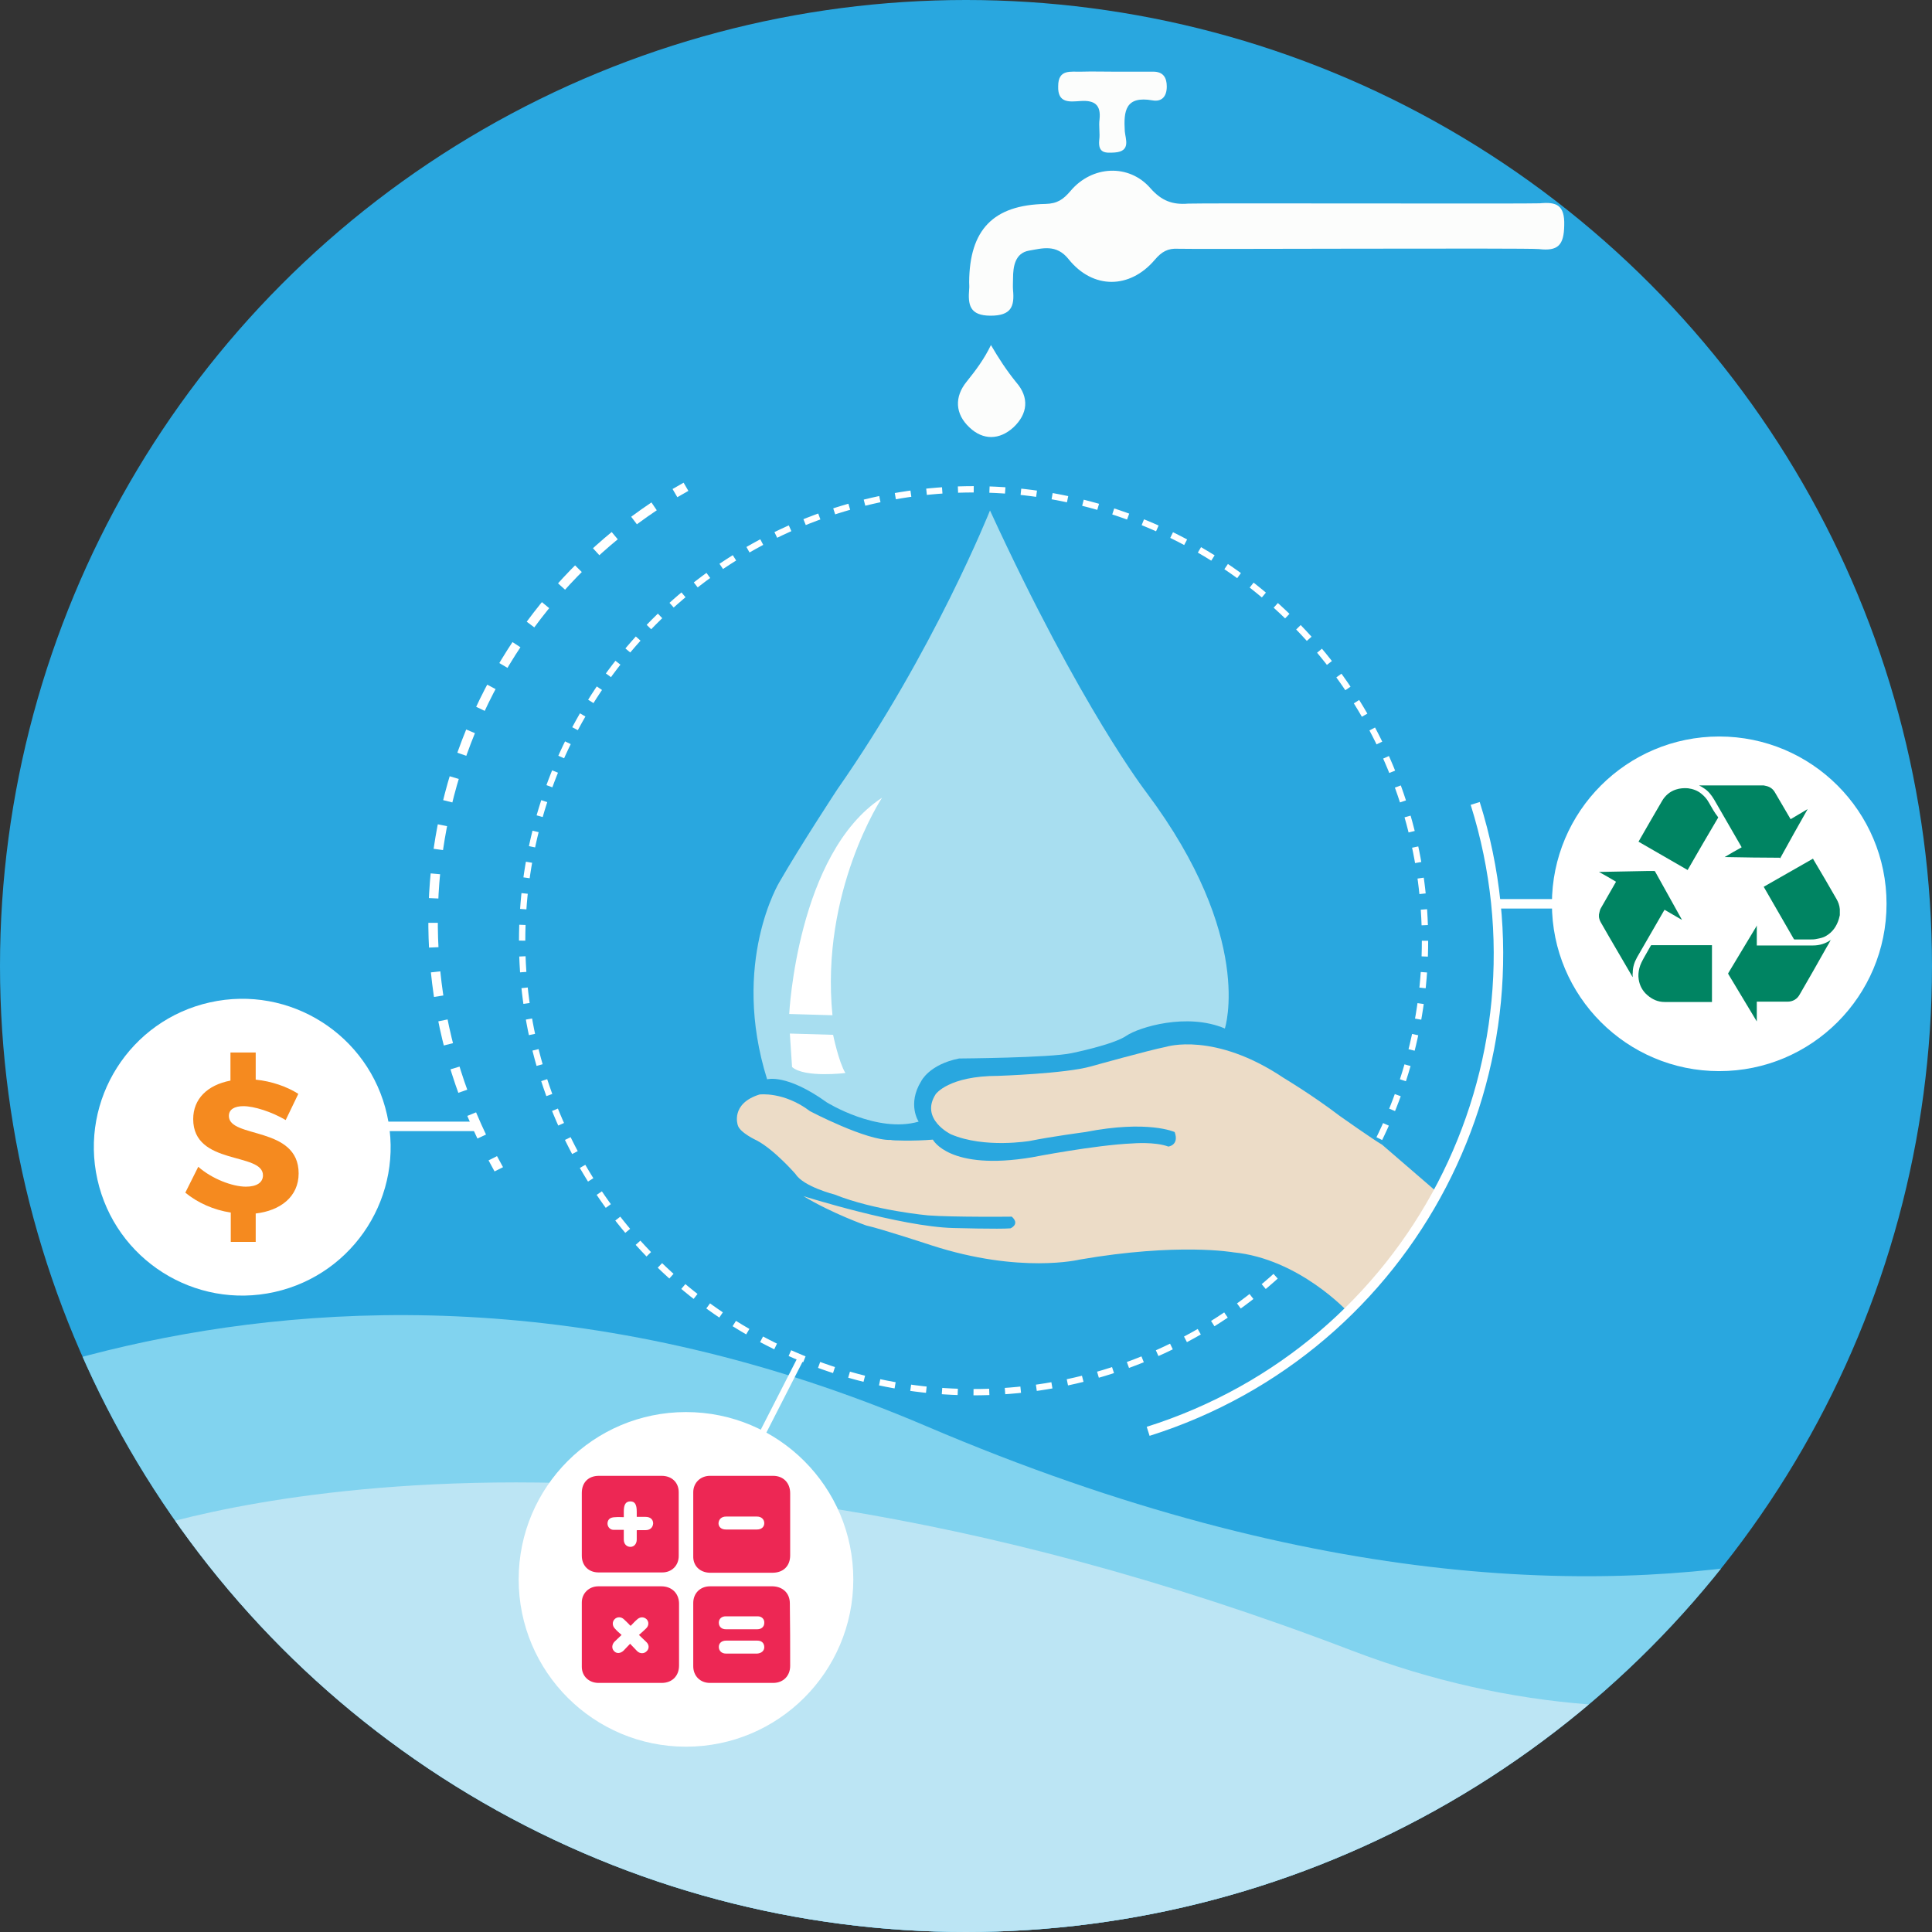 <?xml version="1.0" encoding="utf-8"?>
<!-- Generator: Adobe Illustrator 20.0.0, SVG Export Plug-In . SVG Version: 6.00 Build 0)  -->
<svg version="1.1" id="Layer_1" xmlns="http://www.w3.org/2000/svg" xmlns:xlink="http://www.w3.org/1999/xlink" x="0px" y="0px"
	 viewBox="0 0 612 612" style="enable-background:new 0 0 612 612;" xml:space="preserve">
<rect x="0" y="0" width="612" height="612" fill="#333333" stroke="none"/>
<style type="text/css">
	.st0{clip-path:url(#SVGID_2_);fill:#81D3EF;}
	.st1{clip-path:url(#SVGID_2_);fill:#BCE5F4;}
	.st2{fill:#FFFFFF;}
	.st3{fill:#A8DEF0;}
	.st4{fill:none;stroke:#FFFFFF;stroke-width:2;stroke-miterlimit:10;stroke-dasharray:4.992,4.992;}
	.st5{fill:#ECDCC7;}
	.st6{fill:none;stroke:#FFFFFF;stroke-width:2;stroke-miterlimit:10;}
	.st7{fill:#ED2754;}
	.st8{fill:none;stroke:#FFFFFF;stroke-width:3;stroke-miterlimit:10;}
	.st9{fill:#008462;}
	.st10{fill:none;stroke:#FFFFFF;stroke-width:3;stroke-miterlimit:10;stroke-dasharray:7.777,7.777;}
	.st11{fill:#FCFDFC;}
	.st12{fill:#F58A1F;}
</style>
<g>
	<g>
		<defs>
			<circle id="SVGID_1_" cx="306" cy="306" r="306"/>
		</defs>
		<use xlink:href="#SVGID_1_"  style="overflow:visible;fill:#29A7DF;"/>
		<clipPath id="SVGID_2_">
			<use xlink:href="#SVGID_1_"  style="overflow:visible;"/>
		</clipPath>
		<path class="st0" d="M-60.9,466c0,0,151.1-101,354.4-14.2c248.8,106.3,375.9,1,375.9,1l-71,183.1l-179,7l-321,41.3l-116.4-86
			L-60.9,466z"/>
		<path class="st1" d="M40.5,486.2c0,0,146.7-55.6,387.6,36.6C633.8,601.4,798,395.3,798,395.3l-72.4,205l-294.6,99.1l-216.8-5.1
			L40.5,486.2z"/>
	</g>
	<circle class="st2" cx="217.3" cy="500.3" r="53"/>
	<g>
		<path class="st3" d="M313.6,161.7c0,0-17.7,44.5-48.4,88.4c0,0-11.5,17.5-18.3,29.3c0,0-15.5,25.5-3.9,62.5c0,0,6.1-1.9,18.9,7.3
			c0,0,15.9,9.9,29.1,6.1c0,0-3.7-5.5,0.8-12.8c0,0,2.5-5.3,12-7.2c0,0,28.9-0.2,35.7-1.7c0,0,13.3-2.7,17.3-5.5
			c4-2.7,19.2-7.4,31.2-2.3c0,0,9.5-28.9-24.8-74.7C363.1,250.9,342.6,224.7,313.6,161.7z"/>
		<path class="st2" d="M250,321.2c0,0,2.5-50.9,29.4-68.5c0,0-19.6,29.6-15.7,68.9L250,321.2z"/>
		<path class="st2" d="M250.2,327.4l13.7,0.4c0,0,1.8,8.7,3.9,12.1c0,0-12.9,1.6-16.9-1.9L250.2,327.4z"/>
	</g>
	<g>
		<circle class="st4" cx="308.4" cy="298" r="143"/>
	</g>
	<path class="st5" d="M295.5,361c0,0,5.1,10,31.4,5.6c0,0,20-3.9,31.9-4.4c0,0,7-0.6,11.3,1c0,0,3.5-0.4,2-4.6c0,0-8.4-3.9-28.3,0
		c0,0-10.6,1.4-17.5,2.8c0,0-14.4,2.5-25.1-2.1c0,0-9.9-4.8-4.8-12.7c0,0,4-5.8,19.8-5.8c0,0,21.3-0.7,29.4-3c0,0,18.2-5.1,23.8-6.2
		c0,0,15.3-4.9,37.3,9.9c0,0,8.9,5.3,17.7,12c0,0,10.6,7.5,13.4,9.1l17.5,15.1l-13.9,21.7L427,415.6c0,0-15.5-16.9-36.3-18.9
		c0,0-17.5-3.1-48.7,2.3c0,0-18.8,4.6-46.9-4.5c0,0-16.1-5.3-20.7-6.3c0,0-10.8-3.8-19.9-9.3c0,0,30.8,9.7,47.5,10.1
		c0,0,14.6,0.4,18.1,0.1c0,0,3.1-1.3,0.4-3.7c0,0-18.5,0.2-26.5-0.4c0,0-16.9-1.5-29.6-6.6c0,0-9.9-2.5-12.4-6.5
		c0,0-6.6-7.6-12.2-10.6c0,0-5.5-2.5-6.1-4.9c0,0-2.4-6.8,6.9-9.7c0,0,7.7-1,16,5.3c0,0,17.9,9.4,25.6,9.1
		C282.3,361.3,289.6,361.5,295.5,361z"/>
	<line class="st6" x1="253.7" y1="430.2" x2="237.3" y2="462.3"/>
	<g>
		<path class="st7" d="M224.8,498.2c3.3,0,6.7,0,10,0c1.6,0,3.3,0,4.9,0c1.7,0,3.3,0,5,0c3.4,0,5.6-2.1,5.6-5.5c0-6.6,0-13.1,0-19.7
			c0-3.3-2.2-5.5-5.4-5.5c-6.7,0-13.3,0-20,0c-3,0-5.3,2.2-5.3,5.2c0,6.7,0,13.5,0,20.2C219.5,496,221.7,498.1,224.8,498.2z
			 M230,480.4c3.3,0,6.6,0,9.8,0c1.4,0,2.3,0.9,2.3,2.1c0,1.2-0.9,2-2.3,2c-1.7,0-3.3,0-5,0c-1.6,0-3.2,0-4.9,0
			c-1.4,0-2.3-0.8-2.3-2C227.7,481.2,228.6,480.4,230,480.4z"/>
		<path class="st7" d="M209.5,502.5c-3.3,0-6.6,0-9.8,0c-3.4,0-6.8,0-10.2,0c-2.9,0-5.2,2.2-5.2,5.1c0,6.8,0,13.6,0,20.4
			c0,3,2.3,5.1,5.3,5.1c6.7,0,13.3,0,20,0c3.3,0,5.5-2.2,5.5-5.5c0-6.6,0-13.2,0-19.8C215,504.7,212.8,502.5,209.5,502.5z
			 M204.8,523.1c-0.8,0.8-2.1,0.8-3-0.1c-0.7-0.7-1.4-1.5-2.2-2.3c-0.8,0.8-1.4,1.5-2.1,2.2c-1,0.9-2.2,1-3,0.1
			c-0.8-0.8-0.7-2.1,0.2-3c0.7-0.7,1.4-1.3,2.2-2.1c-0.8-0.7-1.5-1.3-2.1-2c-0.9-0.9-0.9-2.2-0.1-3c0.8-0.8,2.1-0.8,3,0.1
			c0.6,0.6,1.3,1.2,1.9,1.9c0,0,0.1,0,0.2,0.1c0.6-0.6,1.2-1.3,1.9-1.9c1-1,2.2-1,3.1-0.2c0.8,0.8,0.8,2.1-0.2,3
			c-0.7,0.7-1.4,1.3-2.2,2c0.8,0.8,1.6,1.5,2.3,2.2C205.7,521,205.7,522.3,204.8,523.1z"/>
		<path class="st7" d="M209.6,467.5c-3.3,0-6.6,0-9.9,0c0,0,0,0,0,0c-3.3,0-6.7,0-10,0c-3.3,0-5.4,2.1-5.4,5.4c0,6.6,0,13.3,0,19.9
			c0,3.2,2.2,5.3,5.3,5.3c6.7,0,13.5,0,20.2,0c3,0,5.2-2.2,5.2-5.2c0-6.7,0-13.5,0-20.2C215,469.6,212.8,467.5,209.6,467.5z
			 M204.5,484.7c-0.9,0-1.7,0-2.6,0c-0.1,0-0.1,0-0.2,0.1c0,1,0,1.9,0,2.9c0,1.3-0.8,2.3-2,2.3c-1.2,0-2.1-0.9-2.1-2.3
			c0-1,0-1.9,0-3.1c-1.1,0-2.2,0-3.3,0c-0.9,0-1.6-0.7-1.8-1.5c-0.2-0.8,0.1-1.8,0.9-2.2c0.4-0.2,1-0.3,1.5-0.3c0.9-0.1,1.7,0,2.7,0
			c0-0.7,0-1.2,0-1.8c0-2.2,0.6-3.2,2.1-3.2c1.4,0,2,1,2,3.2c0,0.5,0,1.1,0,1.7c1,0,1.9,0,2.8,0c1.5,0,2.4,0.8,2.4,2.1
			C206.8,483.9,205.9,484.7,204.5,484.7z"/>
		<path class="st7" d="M250.2,507.9c0-3.2-2.2-5.3-5.4-5.4c-3.3,0-6.6,0-9.9,0c0,0,0,0,0,0c-1.7,0-3.4,0-5,0c-1.7,0-3.4,0-5,0
			c-3.1,0-5.3,2.2-5.3,5.3c0,6.7,0,13.3,0,20c0,3.1,2.2,5.3,5.3,5.3c6.7,0,13.3,0,20,0c3.2,0,5.4-2.2,5.4-5.4
			C250.3,521.2,250.3,514.5,250.2,507.9z M239.9,523.8c-3.3,0-6.7,0-10,0c-1.3,0-2.2-0.9-2.2-2.1c0-1.2,0.9-2,2.3-2c1.7,0,3.4,0,5,0
			c1.6,0,3.2,0,4.9,0c1.4,0,2.2,0.8,2.2,2.1C242.1,522.9,241.2,523.7,239.9,523.8z M239.9,516.1c-1.7,0-3.4,0-5,0c-1.7,0-3.3,0-5,0
			c-1.3,0-2.2-0.8-2.2-2.1c0-1.2,0.9-2,2.2-2c3.4,0,6.7,0,10.1,0c1.3,0,2.2,0.9,2.1,2.1C242.1,515.3,241.2,516.1,239.9,516.1z"/>
	</g>
	<line class="st8" x1="474.7" y1="286.3" x2="533.2" y2="286.3"/>
	<circle class="st2" cx="544.6" cy="286.3" r="53"/>
	<g>
		<path class="st9" d="M518.6,303.2c2.9-5,5.7-9.9,8.6-14.9c0,0,0.1-0.1,0.1-0.1c1.8,1.1,3.7,2.1,5.5,3.2c-0.1-0.1-0.1-0.2-0.1-0.2
			c-0.5-0.9-1-1.8-1.5-2.7c-2.3-4.1-4.6-8.3-6.9-12.4c-0.1-0.1-0.1-0.2-0.3-0.2c-0.6,0-1.2,0-1.8,0c-5.1,0.1-10.3,0.2-15.4,0.3
			c-0.1,0-0.2,0-0.3,0c0,0,0,0,0,0c1.8,1,3.6,2,5.4,3.1c0,0.1-0.1,0.2-0.1,0.2c-1.6,2.7-3.1,5.5-4.7,8.2c-0.2,0.3-0.3,0.7-0.4,1.1
			c-0.1,0.3-0.1,0.6-0.2,0.9c0,0.2,0,0.5,0,0.7c0,0,0,0.1,0,0.1c0.1,0.6,0.3,1.2,0.6,1.7c3.3,5.8,6.7,11.5,10,17.2
			c0,0,0.1,0.1,0.1,0.1c0-0.4-0.1-0.9,0-1.3C517.2,306.4,517.7,304.8,518.6,303.2z"/>
		<path class="st9" d="M564,271.7c2.8-5.1,5.6-10.1,8.5-15.2c0,0,0-0.1,0.1-0.2c-1.8,1.1-3.6,2.1-5.4,3.2c0-0.1-0.1-0.1-0.1-0.2
			c-1.6-2.7-3.2-5.5-4.8-8.2c-0.6-1.1-1.5-1.8-2.7-2.1c-0.3-0.1-0.6-0.1-0.9-0.2c-6.8,0-13.7,0-20.5,0c0.1,0,0.2,0.1,0.2,0.1
			c0.4,0.2,0.8,0.4,1.2,0.7c1.5,0.9,2.5,2.2,3.4,3.7c2.9,5,5.7,9.9,8.6,14.9c0,0.1,0.1,0.1,0.1,0.2c-1.8,1-3.6,2-5.4,3.1
			c0.2,0,0.4,0,0.6,0c5.6,0.1,11.2,0.2,16.8,0.2C563.9,271.9,564,271.9,564,271.7z"/>
		<path class="st9" d="M582.8,288c-0.1-1.2-0.5-2.3-1.1-3.3c-2.4-4.2-4.8-8.3-7.3-12.5c0-0.1-0.1-0.1-0.1-0.2
			c-5.2,3-10.4,5.9-15.6,8.9c0,0.1,0.1,0.1,0.1,0.2c3.1,5.4,6.3,10.9,9.4,16.3c0.1,0.1,0.1,0.2,0.3,0.2c1.6,0,3.1,0,4.7,0
			c0.8,0,1.6,0,2.4-0.2c1-0.2,2-0.4,2.8-0.9c2.1-1.2,3.4-3.1,4.1-5.4c0.1-0.4,0.2-0.8,0.3-1.2C582.8,289.3,582.8,288.7,582.8,288
			C582.8,288.1,582.8,288.1,582.8,288z"/>
		<path class="st9" d="M580,297.7c-1.7,1.2-3.6,1.8-5.7,1.8c-5.9,0-11.7,0-17.6,0c0,0-0.1,0-0.2,0c0-2.1,0-4.2,0-6.3
			c-0.1,0-0.1,0.1-0.1,0.2c-3,4.9-5.9,9.9-8.9,14.8c-0.1,0.1-0.1,0.2,0,0.4c3,4.9,5.9,9.9,8.9,14.8c0,0.1,0.1,0.1,0.1,0.1
			c0,0,0,0,0,0c0-2.1,0-4.1,0-6.2c0.1,0,0.2,0,0.3,0c3.1,0,6.3,0,9.4,0c1.7,0,3.1-0.8,3.9-2.3c2.9-5,5.7-9.9,8.5-14.9
			c0.5-0.8,1-1.7,1.4-2.5C580,297.6,580,297.6,580,297.7C580,297.6,580,297.7,580,297.7z"/>
		<path class="st9" d="M523.2,299.4c-0.1,0-0.2,0-0.3,0.2c-0.7,1.2-1.4,2.5-2.1,3.7c-0.6,1.1-1.2,2.2-1.5,3.4
			c-0.3,1.2-0.4,2.4-0.2,3.6c0.3,1.9,1.2,3.6,2.7,4.9c1.6,1.4,3.4,2.2,5.5,2.2c5,0,9.9,0,14.9,0c0,0,0.1,0,0.1,0c0-6,0-12,0-18
			c-0.1,0-0.1,0-0.2,0C535.8,299.4,529.5,299.4,523.2,299.4z"/>
		<path class="st9" d="M541.3,254.2c-0.6-1.1-1.4-2-2.4-2.8c-1.2-1-2.7-1.5-4.2-1.7c-1.3-0.1-2.6,0-3.8,0.4
			c-1.9,0.6-3.4,1.9-4.4,3.6c-2.5,4.2-4.9,8.5-7.4,12.8c0,0,0,0.1-0.1,0.1c5.2,3,10.4,6,15.6,9c0-0.1,0.1-0.1,0.1-0.2
			c3.1-5.4,6.3-10.9,9.5-16.3c0.1-0.1,0.1-0.2,0-0.3C543.1,257.4,542.2,255.8,541.3,254.2z"/>
	</g>
	<g>
		<g>
			<path class="st8" d="M217.3,154.2c-1.2,0.7-2.3,1.3-3.5,2"/>
			<path class="st10" d="M207.2,160.4C141,204.8,118.1,292,154.3,363.5"/>
			<path class="st8" d="M156.1,366.9c0.6,1.2,1.3,2.3,1.9,3.5"/>
		</g>
	</g>
	<line class="st8" x1="150.6" y1="356.8" x2="114.3" y2="356.8"/>
	<ellipse transform="matrix(0.976 -0.218 0.218 0.976 -77.347 25.439)" class="st2" cx="76.7" cy="363.4" rx="47" ry="47"/>
	<g>
		<path class="st11" d="M487.8,64.4c-2.4,0.2-108.9-0.1-111.4,0.1c-4.9,0.4-8.4-0.8-12-4.9c-6.8-7.8-18.5-7.2-25.3,0.9
			c-2.3,2.7-4.2,4-7.9,4.1c-16.6,0.3-24.1,8.2-24.2,24.8c0,0.7,0.1,1.5,0,2.2c-0.4,4.9,0.1,8.4,6.8,8.4c6.5,0,7.6-2.9,7.1-8.1
			c-0.1-1.2,0-2.5,0-3.7c0-3.9,0.7-8,5-8.8c4.2-0.7,8.7-2.2,12.6,2.7c7.7,9.6,19.4,9.5,27.3,0.2c2.2-2.6,4.2-3.7,7.4-3.5
			c3.4,0.2,110.9-0.3,114.3,0.1c6,0.7,7.9-1.2,8-7.5C495.7,64.9,493,63.9,487.8,64.4z"/>
		<path class="st11" d="M342.3,32c4.4-0.3,6.5,1.2,6,5.8c-0.3,2.2,0.2,4.4-0.1,6.6c-0.4,4.2,2,4.1,5,3.9c5.1-0.4,3.3-4.3,3.1-6.7
			c-0.4-6.5,0.2-11.3,8.8-9.8c2.9,0.5,4.5-1.2,4.5-4.4c0-2.9-1.2-4.7-4.3-4.7c-4.2,0-8.4,0-12.5,0c0,0,0,0,0,0
			c-3.4,0-6.9-0.1-10.3,0c-3.3,0.1-7.3-0.9-7.3,4.6C335,32.9,339,32.2,342.3,32z"/>
		<path class="st11" d="M313.9,109.3c-2.1,4.4-4.8,8-7.7,11.6c-3.9,4.8-3.7,10.2,0.9,14.5c4.3,4.1,9.5,4,13.9,0
			c4.6-4.3,5.1-9.5,0.9-14.3C318.9,117.4,316.4,113.6,313.9,109.3z"/>
	</g>
	<path class="st8" d="M467.3,254.5c26.3,83.6-20,172.5-103.6,198.9"/>
	<g>
		<path class="st12" d="M81,384.4v9h-7.9v-9.3c-5.4-0.8-10.5-3.1-14.4-6.3l4.1-8.2c4.3,3.8,10.8,6.3,15.1,6.3c3.4,0,5.4-1.3,5.4-3.6
			c0-7.4-22.1-3-22.1-17.8c0-6.4,4.5-10.8,11.8-12.2v-8.9H81v8.6c5,0.5,9.9,2.2,13.5,4.5l-4,8.3c-4.4-2.6-10-4.4-13.4-4.4
			c-2.8,0-4.6,1-4.6,3.1c0,7.2,22.1,3.1,22.1,18.2C94.6,379.1,88.8,383.5,81,384.4z"/>
	</g>
</g>
</svg>
